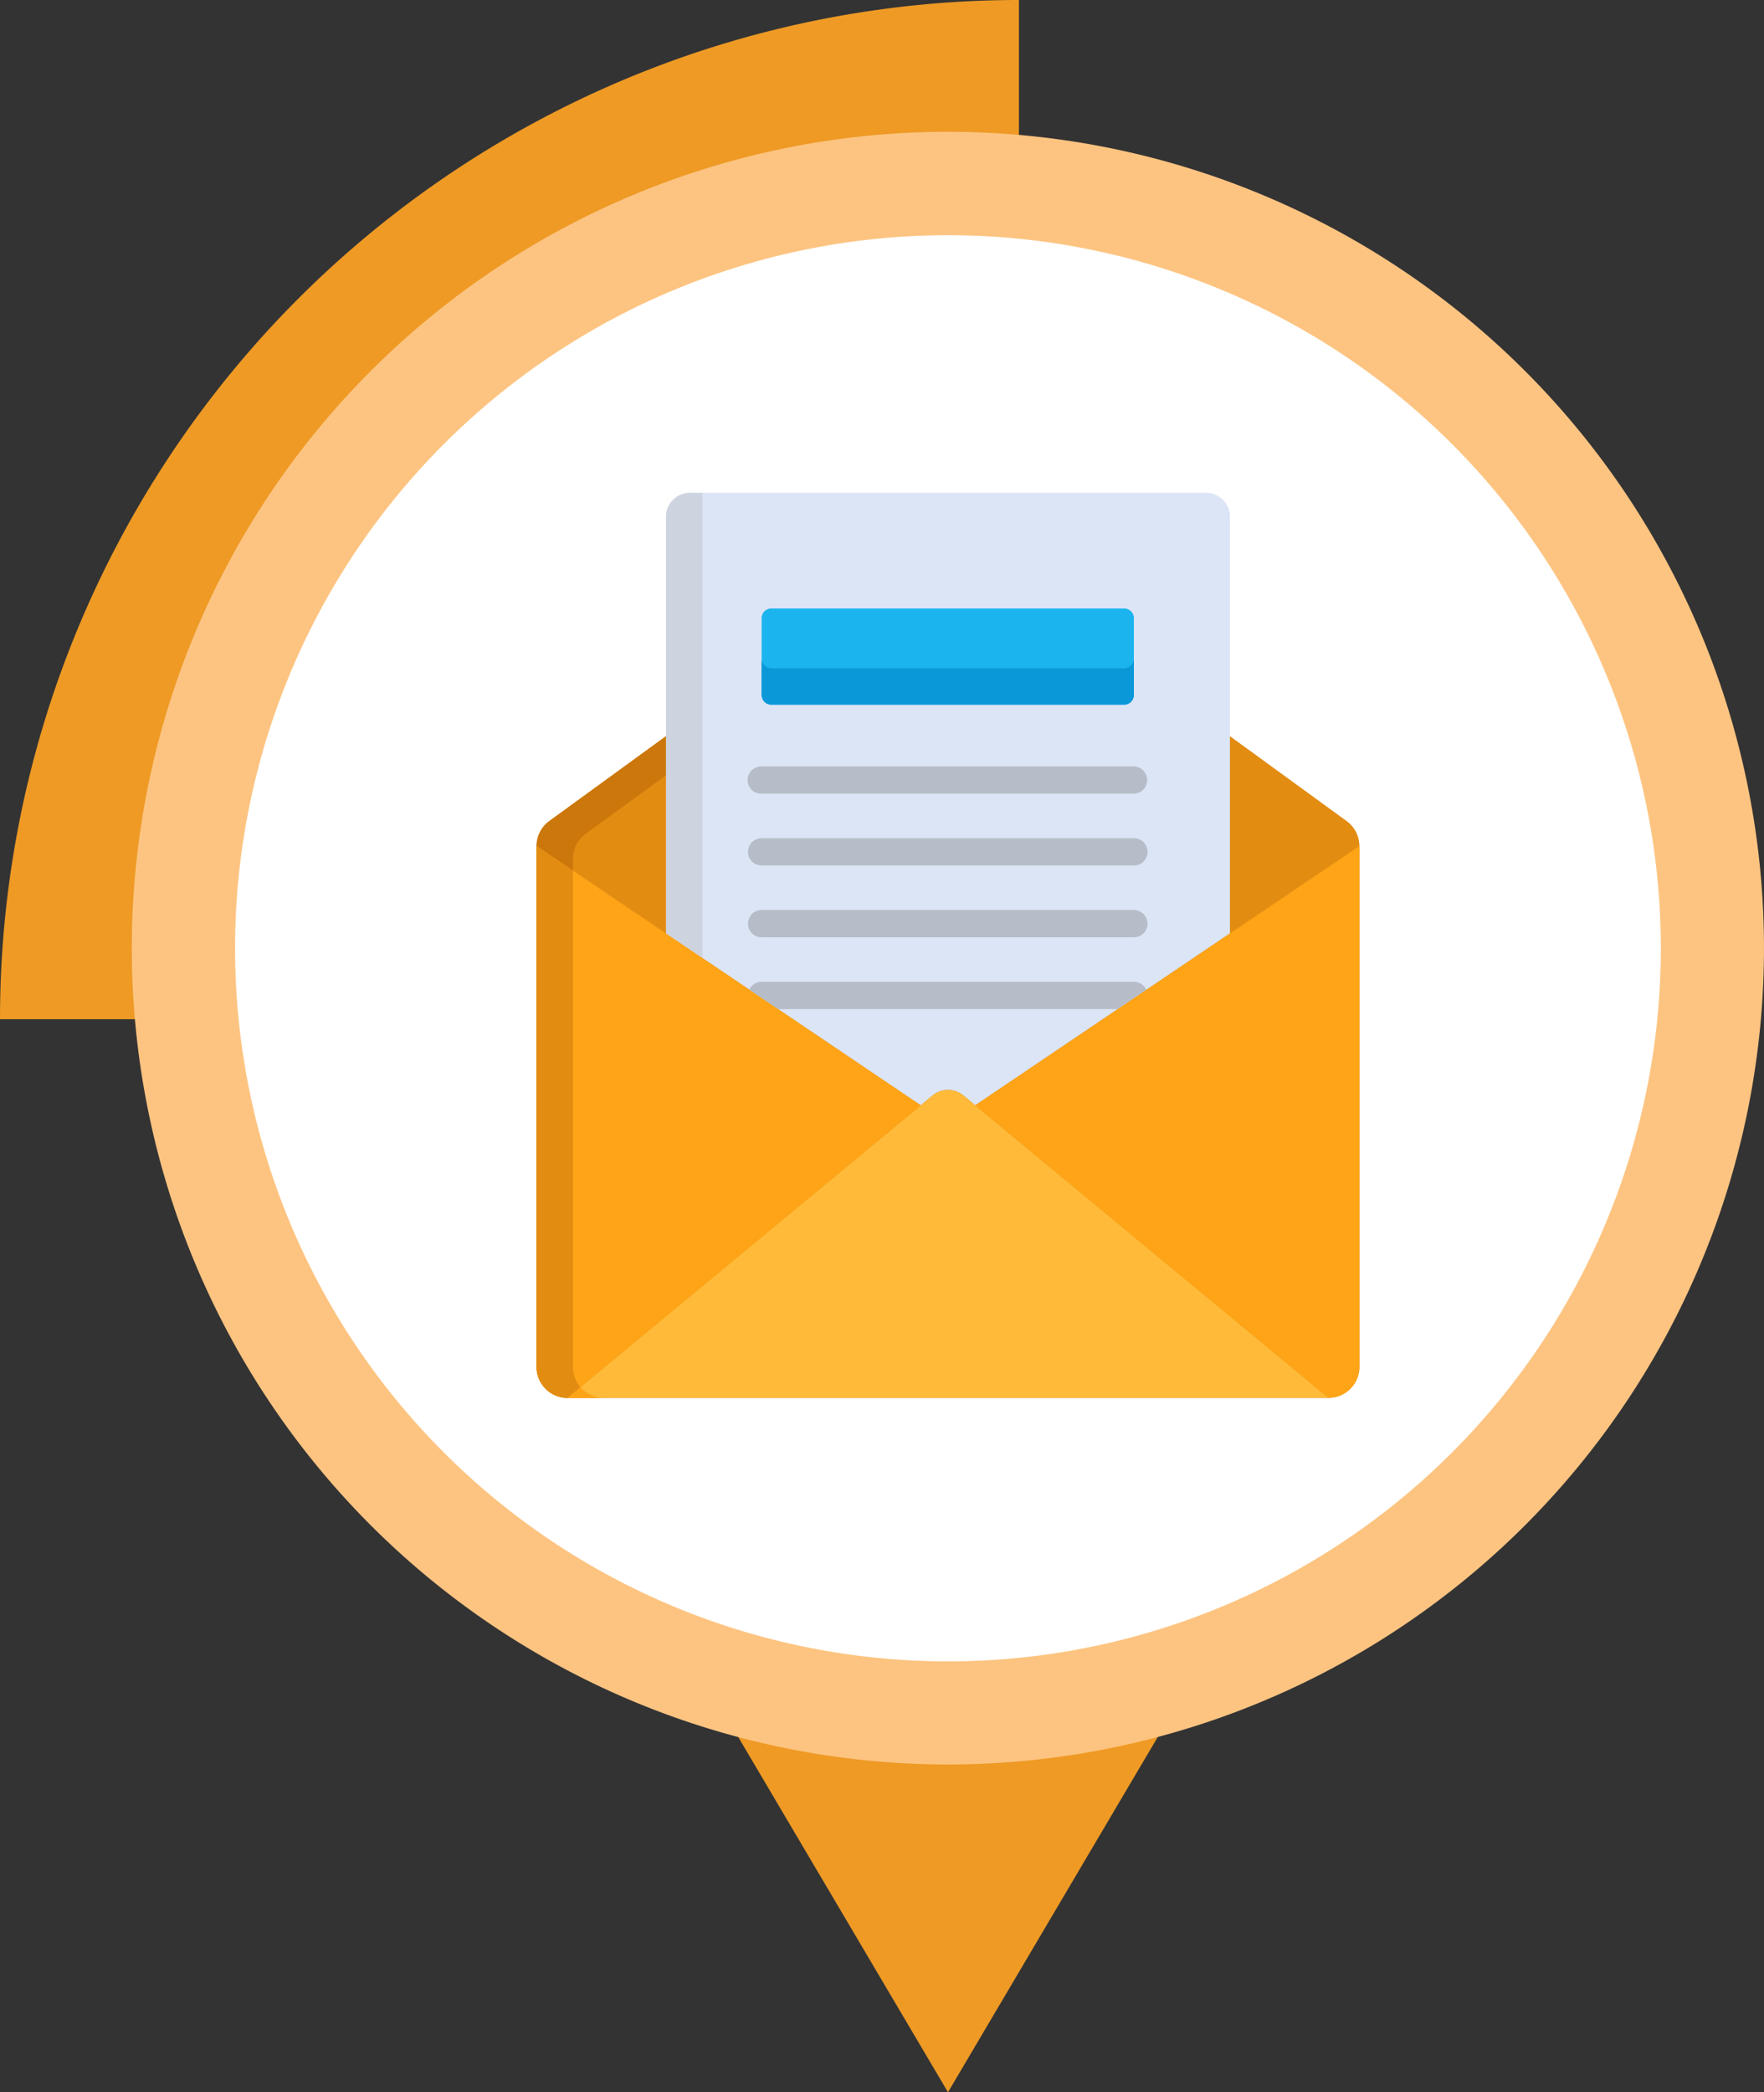 <svg xmlns="http://www.w3.org/2000/svg" xmlns:xlink="http://www.w3.org/1999/xlink" width="183.416" height="217.483" viewBox="0 0 183.416 217.483">
  <rect x="0" y="0" width="183.416" height="217.483" fill="#333333" stroke="none"/>
  <defs>
    <clipPath id="clip-path">
      <rect id="Rectángulo_58615" data-name="Rectángulo 58615" width="183.416" height="217.483" fill="none"/>
    </clipPath>
  </defs>
  <g id="Grupo_181040" data-name="Grupo 181040" transform="translate(0 0)">
    <path id="Trazado_229805" data-name="Trazado 229805" d="M68.933,51.522H18.821l50.112,84.836,50.11-84.836Z" transform="translate(29.636 81.126)" fill="#ee9a25"/>
    <g id="Grupo_181042" data-name="Grupo 181042" transform="translate(0 0)">
      <g id="Grupo_181041" data-name="Grupo 181041" clip-path="url(#clip-path)">
        <path id="Trazado_229806" data-name="Trazado 229806" d="M105.945,105.945H0A105.941,105.941,0,0,1,105.94,0h.005Z" transform="translate(0 -0.001)" fill="#ee9a25"/>
        <path id="Trazado_229807" data-name="Trazado 229807" d="M90.18,5.322A84.855,84.855,0,1,1,5.323,90.179,84.856,84.856,0,0,1,90.18,5.322" transform="translate(8.382 8.379)" fill="#fdc481"/>
        <path id="Trazado_229808" data-name="Trazado 229808" d="M157.738,83.616A74.122,74.122,0,1,1,83.617,9.5a74.12,74.12,0,0,1,74.121,74.121" transform="translate(14.949 14.95)" fill="#fff"/>
        <path id="Trazado_229809" data-name="Trazado 229809" d="M105.9,51.126c-3.478-2.531-30.659-22.3-31.24-22.724L66.337,22.35a3.215,3.215,0,0,0-3.78,0L54.19,28.436l-31.2,22.69a3.214,3.214,0,0,0-1.323,2.6v54.139a3.214,3.214,0,0,0,3.213,3.216h79.128a3.215,3.215,0,0,0,3.213-3.216V53.724a3.213,3.213,0,0,0-1.323-2.6" transform="translate(34.122 34.224)" fill="#e28c12"/>
        <path id="Trazado_229810" data-name="Trazado 229810" d="M25.452,107.865V55.047a3.213,3.213,0,0,1,1.323-2.6l31.194-22.69,8.37-6.086a3.246,3.246,0,0,1,1.107-.517l-1.11-.806a3.215,3.215,0,0,0-3.78,0l-8.37,6.086c-1.349.984-29.845,21.709-31.194,22.69a3.213,3.213,0,0,0-1.323,2.6v54.142a3.214,3.214,0,0,0,3.213,3.213h3.782a3.214,3.214,0,0,1-3.213-3.213" transform="translate(34.122 34.224)" fill="#cc770b"/>
        <path id="Trazado_229811" data-name="Trazado 229811" d="M60.872,44.589,22.917,76h79.128L64.09,44.589a2.525,2.525,0,0,0-3.218,0" transform="translate(36.085 69.298)" fill="#ffba39"/>
        <path id="Trazado_229812" data-name="Trazado 229812" d="M24.267,56,22.918,57.12H26.7A3.208,3.208,0,0,1,24.267,56" transform="translate(36.087 88.182)" fill="#fea416"/>
        <path id="Trazado_229813" data-name="Trazado 229813" d="M39.386,61.114l36.727,30.4A3.213,3.213,0,0,0,79.329,88.3V34.16Z" transform="translate(62.018 53.788)" fill="#fea416"/>
        <path id="Trazado_229814" data-name="Trazado 229814" d="M21.67,34.16V88.3a3.214,3.214,0,0,0,3.213,3.213l36.729-30.4Z" transform="translate(34.122 53.788)" fill="#fea416"/>
        <path id="Trazado_229815" data-name="Trazado 229815" d="M25.452,36.711,21.67,34.16V88.3a3.219,3.219,0,0,0,3.213,3.216L26.232,90.4a3.21,3.21,0,0,1-.78-2.1Z" transform="translate(34.122 53.788)" fill="#e28c12"/>
        <path id="Trazado_229816" data-name="Trazado 229816" d="M83.042,19.9H29.389a2.49,2.49,0,0,0-2.492,2.49v43.3L53.379,83.553l1.226-1.014a2.528,2.528,0,0,1,3.221,0l1.226,1.014,26.48-17.868v-43.3a2.49,2.49,0,0,0-2.49-2.49" transform="translate(42.352 31.328)" fill="#dce5f6"/>
        <path id="Trazado_229817" data-name="Trazado 229817" d="M30.68,19.9H29.388a2.49,2.49,0,0,0-2.49,2.49v43.3l3.782,2.551Z" transform="translate(42.354 31.328)" fill="#ced4df"/>
        <path id="Trazado_229818" data-name="Trazado 229818" d="M68.458,34.572H31.767a1.007,1.007,0,0,1-1.009-1.007V25.576a1.008,1.008,0,0,1,1.009-1.009H68.458a1.007,1.007,0,0,1,1.007,1.009v7.989a1.006,1.006,0,0,1-1.007,1.007" transform="translate(48.432 38.683)" fill="#1bb4ee"/>
        <path id="Trazado_229819" data-name="Trazado 229819" d="M68.427,27.617H31.8a1.039,1.039,0,0,1-1.038-1.038v3.785A1.04,1.04,0,0,0,31.8,31.4H68.427a1.038,1.038,0,0,0,1.038-1.04V26.579a1.038,1.038,0,0,1-1.038,1.038" transform="translate(48.432 41.851)" fill="#0a98d9"/>
        <path id="Trazado_229820" data-name="Trazado 229820" d="M70.334,33.781H31.627a1.419,1.419,0,1,1,0-2.837H70.334a1.419,1.419,0,0,1,0,2.837" transform="translate(47.563 48.724)" fill="#b6bdc8"/>
        <path id="Trazado_229821" data-name="Trazado 229821" d="M70.334,36.682H31.627a1.42,1.42,0,1,1,0-2.84H70.334a1.42,1.42,0,0,1,0,2.84" transform="translate(47.563 53.287)" fill="#b6bdc8"/>
        <path id="Trazado_229822" data-name="Trazado 229822" d="M70.334,39.581H31.627a1.42,1.42,0,1,1,0-2.84H70.334a1.42,1.42,0,0,1,0,2.84" transform="translate(47.563 57.852)" fill="#b6bdc8"/>
        <path id="Trazado_229823" data-name="Trazado 229823" d="M33.259,42.479H68.534l3-2.024a1.418,1.418,0,0,0-1.282-.816H31.542a1.418,1.418,0,0,0-1.282.816Z" transform="translate(47.648 62.415)" fill="#b6bdc8"/>
      </g>
    </g>
  </g>
</svg>
